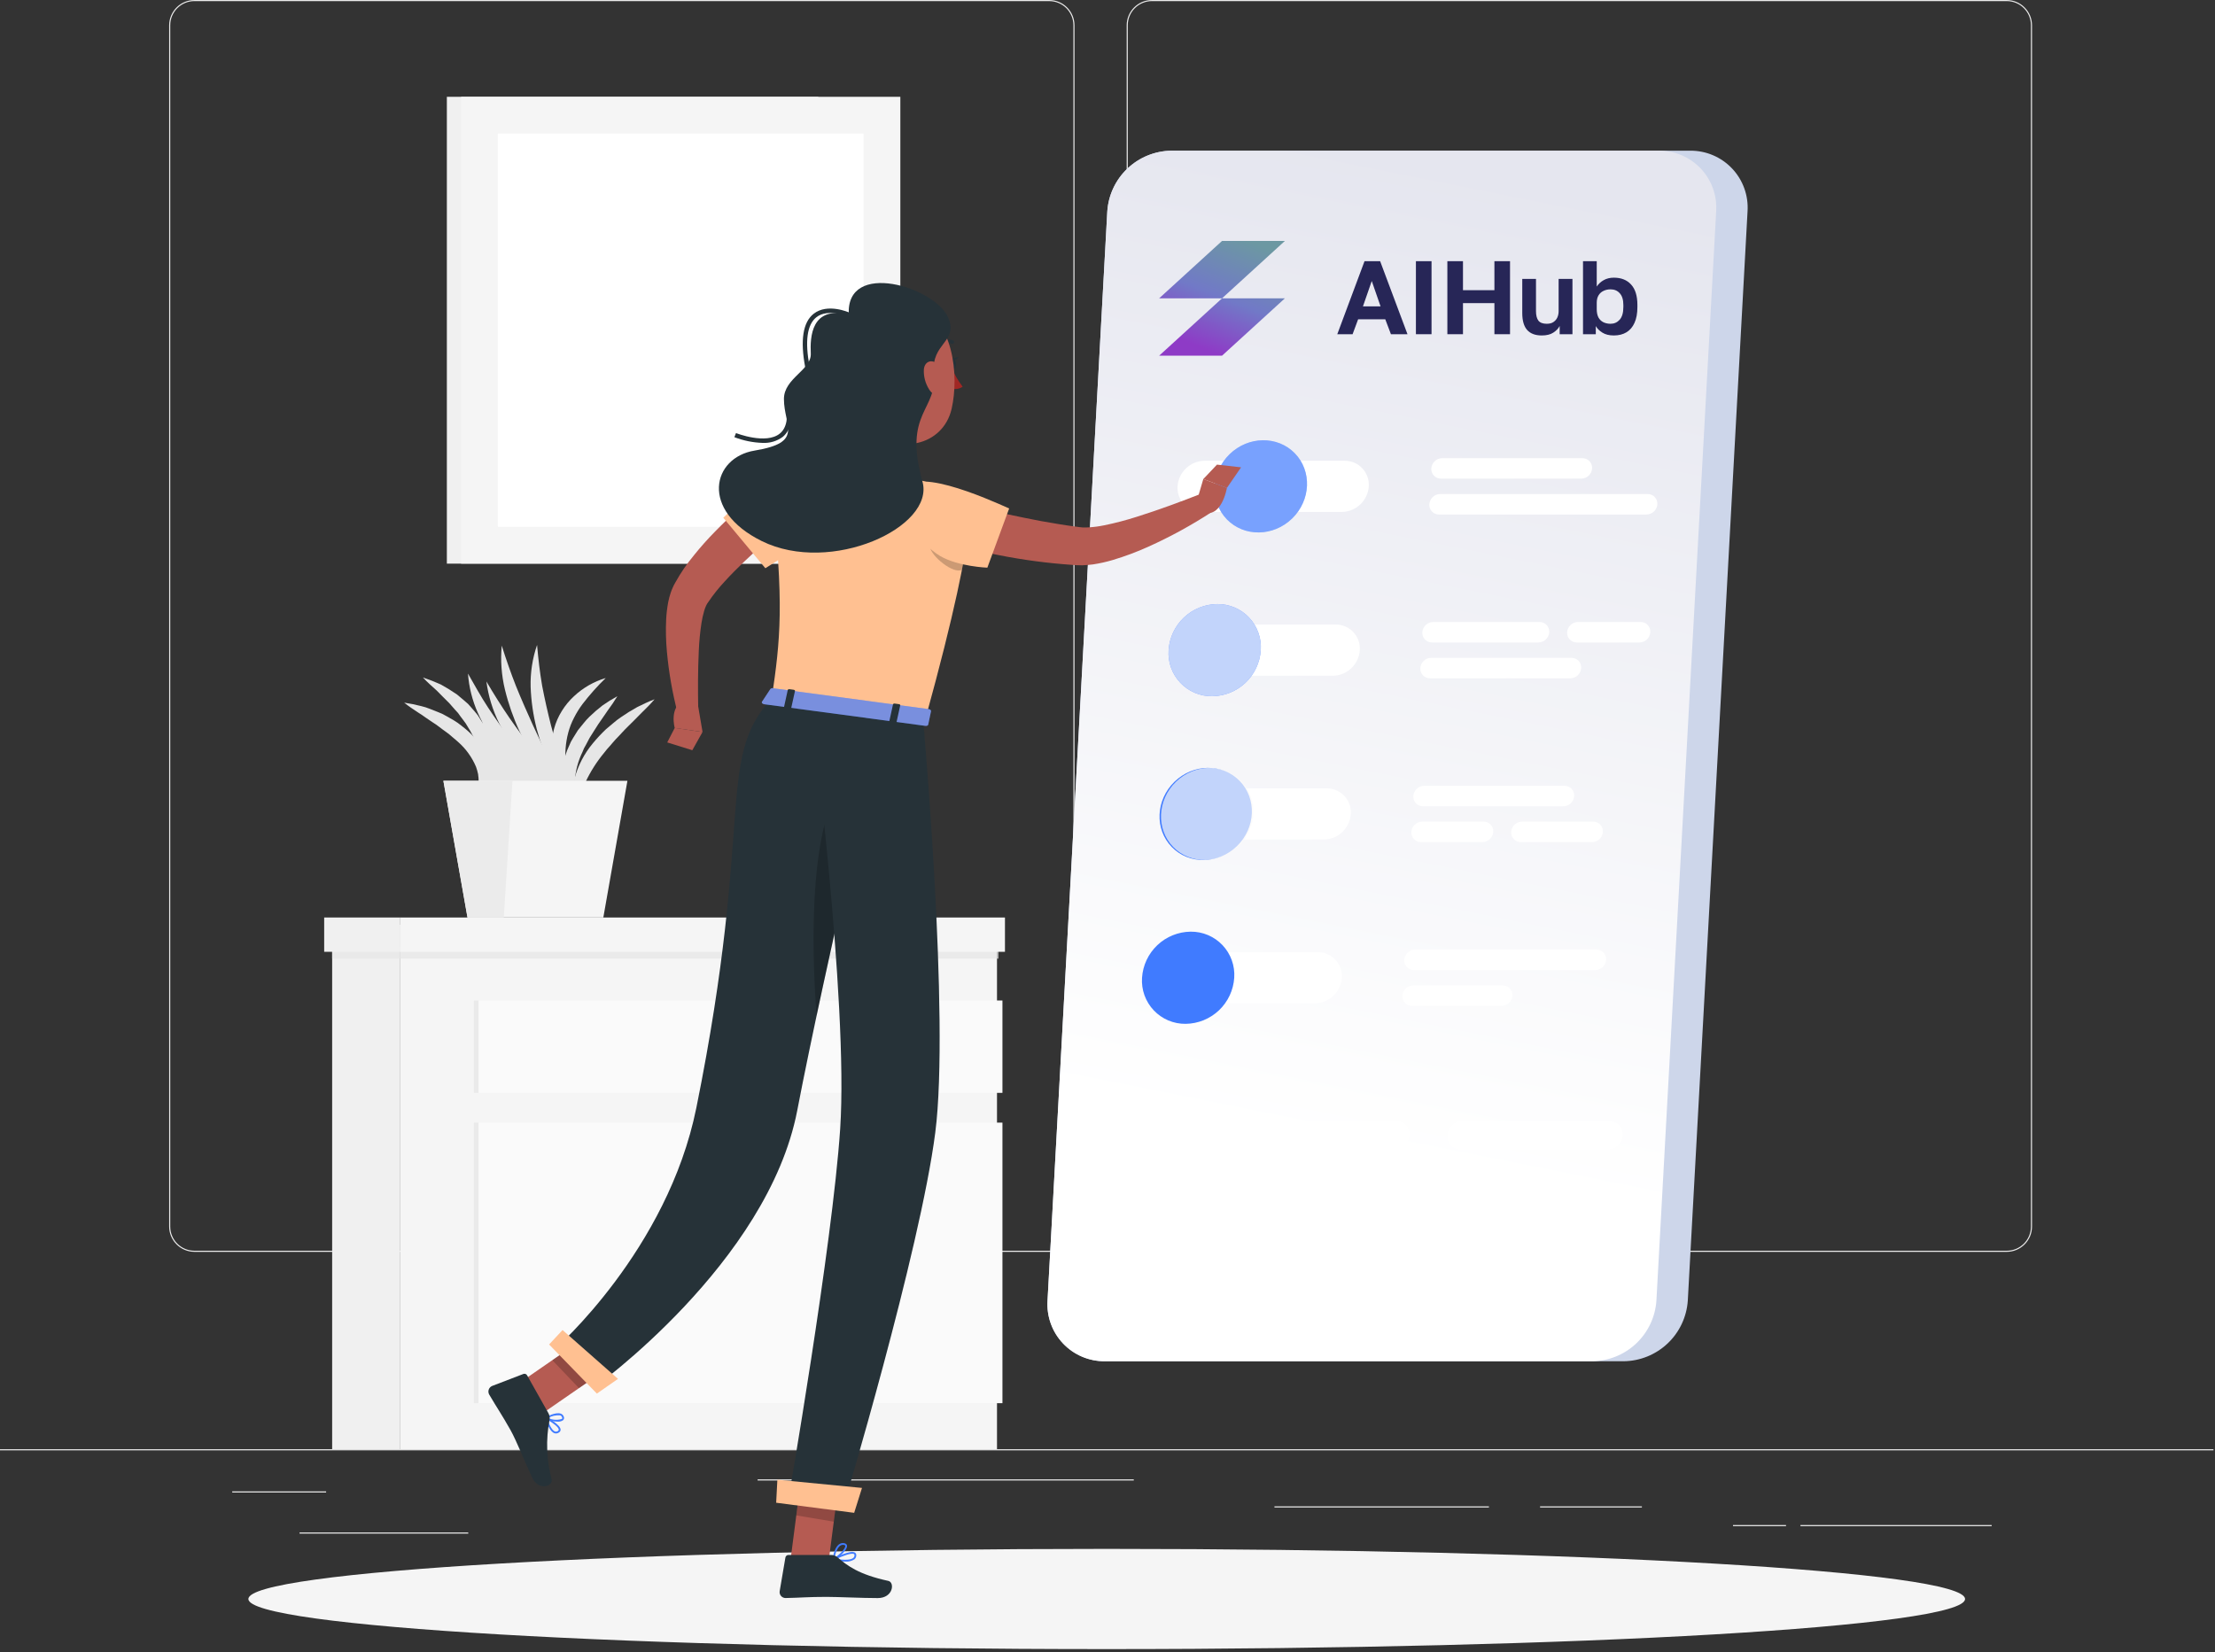<svg width="386" height="288" viewBox="0 0 386 288" fill="none" xmlns="http://www.w3.org/2000/svg">
<rect x="0" y="0" width="386" height="288" fill="#333333" stroke="none"/>
<g clip-path="url(#clip0_132_2)">
<path d="M385.731 252.611H0V252.804H385.731V252.611Z" fill="#EBEBEB"/>
<path d="M56.831 259.958H40.47V260.151H56.831V259.958Z" fill="#EBEBEB"/>
<path d="M197.58 257.865H132.028V258.058H197.58V257.865Z" fill="#EBEBEB"/>
<path d="M81.601 267.122H52.202V267.315H81.601V267.122Z" fill="#EBEBEB"/>
<path d="M347.081 265.826H313.759V266.019H347.081V265.826Z" fill="#EBEBEB"/>
<path d="M311.242 265.826H302.005V266.019H311.242V265.826Z" fill="#EBEBEB"/>
<path d="M286.127 262.569H268.383V262.762H286.127V262.569Z" fill="#EBEBEB"/>
<path d="M259.468 262.569H222.095V262.762H259.468V262.569Z" fill="#EBEBEB"/>
<path d="M182.847 218.205H33.879C32.713 218.203 31.595 217.738 30.77 216.914C29.946 216.089 29.481 214.971 29.479 213.805V4.403C29.481 3.237 29.945 2.119 30.77 1.294C31.595 0.469 32.713 0.005 33.879 0.003H182.848C184.014 0.005 185.132 0.469 185.957 1.294C186.782 2.119 187.246 3.237 187.248 4.403V213.803C187.246 214.97 186.782 216.088 185.957 216.913C185.132 217.738 184.014 218.203 182.847 218.205ZM33.879 0.191C32.763 0.192 31.692 0.636 30.903 1.425C30.113 2.214 29.669 3.285 29.668 4.401V213.801C29.669 214.918 30.113 215.988 30.902 216.778C31.692 217.567 32.763 218.011 33.879 218.012H182.848C183.964 218.011 185.035 217.567 185.824 216.777C186.613 215.988 187.057 214.917 187.058 213.801V4.403C187.057 3.287 186.613 2.217 185.824 1.427C185.034 0.638 183.964 0.194 182.848 0.193L33.879 0.191Z" fill="#EBEBEB"/>
<path d="M349.711 218.205H200.742C199.576 218.203 198.458 217.739 197.633 216.914C196.808 216.089 196.344 214.971 196.342 213.805V4.403C196.344 3.237 196.808 2.119 197.633 1.294C198.458 0.469 199.576 0.005 200.742 0.003H349.711C350.877 0.005 351.995 0.469 352.82 1.294C353.645 2.119 354.109 3.237 354.111 4.403V213.803C354.109 214.97 353.645 216.088 352.82 216.913C351.996 217.738 350.878 218.203 349.711 218.205ZM200.743 0.191C199.627 0.192 198.557 0.636 197.768 1.426C196.978 2.215 196.534 3.285 196.533 4.401V213.801C196.534 214.917 196.978 215.988 197.767 216.777C198.556 217.567 199.627 218.011 200.743 218.012H349.712C350.829 218.011 351.899 217.567 352.688 216.778C353.478 215.988 353.922 214.918 353.923 213.801V4.403C353.922 3.286 353.478 2.215 352.688 1.425C351.898 0.635 350.827 0.192 349.71 0.191H200.743Z" fill="#EBEBEB"/>
<path d="M57.882 252.611H69.761L69.761 161.178H57.882L57.882 252.611Z" fill="#F0F0F0"/>
<path d="M173.743 161.179H69.761V252.612H173.743V161.179Z" fill="#F5F5F5"/>
<path d="M174.692 195.683H83.397V244.585H174.692V195.683Z" fill="#FAFAFA"/>
<path d="M174.692 174.394H83.397V190.494H174.692V174.394Z" fill="#FAFAFA"/>
<g style="mix-blend-mode:multiply" opacity="0.7">
<path d="M82.581 244.584H83.396V195.682H82.581V244.584Z" fill="#E6E6E6"/>
</g>
<g style="mix-blend-mode:multiply" opacity="0.7">
<path d="M82.581 190.493H83.396V174.393H82.581V190.493Z" fill="#E6E6E6"/>
</g>
<g style="mix-blend-mode:multiply" opacity="0.7">
<path d="M57.882 167.104L174.006 167.104V165.036H57.882V167.104Z" fill="#E6E6E6"/>
</g>
<path d="M56.494 165.907H69.761V159.927H56.494V165.907Z" fill="#F0F0F0"/>
<path d="M175.131 159.928H69.761V165.908H175.131V159.928Z" fill="#F5F5F5"/>
<path d="M100.945 142.371C100.283 141.423 99.895 140.311 99.825 139.157C99.727 137.991 99.828 136.817 100.125 135.685C100.73 133.449 101.81 131.37 103.292 129.59C104.011 128.717 104.782 127.889 105.601 127.11C106.028 126.747 106.45 126.379 106.885 126.03C107.306 125.664 107.748 125.324 108.211 125.012C109.123 124.378 110.067 123.792 111.039 123.256C112.039 122.767 113.029 122.275 114.072 121.887C113.344 122.749 112.561 123.507 111.789 124.268C111.017 125.029 110.289 125.819 109.516 126.55C108.743 127.281 108.069 128.093 107.323 128.834C106.966 129.22 106.64 129.622 106.298 130.013C105.943 130.389 105.609 130.784 105.298 131.197C103.994 132.761 102.897 134.487 102.034 136.331C101.608 137.253 101.288 138.221 101.08 139.215C100.844 140.25 100.798 141.32 100.945 142.371Z" fill="#E6E6E6"/>
<path d="M82.914 139.14C83.244 138.222 83.413 137.253 83.414 136.277C83.416 135.825 83.382 135.374 83.314 134.927C83.222 134.498 83.103 134.075 82.955 133.661C82.262 132.019 81.211 130.552 79.878 129.368C79.553 129.045 79.167 128.768 78.817 128.461C78.471 128.14 78.103 127.843 77.717 127.572C76.927 127.032 76.21 126.392 75.37 125.89C74.963 125.623 74.557 125.348 74.154 125.065C73.754 124.776 73.348 124.488 72.92 124.233C72.087 123.682 71.244 123.133 70.43 122.476C71.446 122.625 72.453 122.83 73.446 123.089C73.946 123.208 74.436 123.365 74.912 123.558C75.393 123.739 75.871 123.929 76.348 124.126L77.063 124.426C77.294 124.538 77.52 124.674 77.749 124.796C78.206 125.045 78.655 125.313 79.108 125.575C79.562 125.845 79.995 126.149 80.402 126.486C80.813 126.825 81.246 127.129 81.636 127.502C83.306 128.996 84.452 130.987 84.905 133.181C84.964 133.46 84.99 133.745 84.982 134.03C84.982 134.315 85.009 134.595 84.982 134.874C84.931 135.429 84.816 135.976 84.639 136.505C84.314 137.526 83.714 138.438 82.906 139.142L82.914 139.14Z" fill="#E6E6E6"/>
<path d="M83.74 139.141C84.155 137.094 84.205 134.989 83.886 132.925C83.572 130.976 82.911 129.099 81.935 127.383L81.167 126.109C80.882 125.699 80.561 125.309 80.267 124.903L79.823 124.286L79.308 123.721C78.965 123.344 78.628 122.955 78.293 122.564C77.568 121.829 76.808 121.107 76.069 120.334C75.276 119.627 74.469 118.918 73.703 118.097C74.752 118.443 75.782 118.844 76.789 119.297C77.767 119.83 78.715 120.415 79.631 121.049C80.065 121.404 80.499 121.766 80.926 122.138L81.566 122.697L82.135 123.337C82.51 123.769 82.888 124.199 83.244 124.648L84.17 126.114C85.33 128.149 85.925 130.458 85.894 132.8C85.89 135.09 85.135 137.316 83.745 139.136L83.74 139.141Z" fill="#E6E6E6"/>
<path d="M99.96 140.28C98.415 138.36 97.111 136.258 96.077 134.02C95.023 131.792 94.174 129.472 93.54 127.09C92.921 124.687 92.562 122.225 92.472 119.745C92.405 117.255 92.785 114.773 93.593 112.416C93.806 114.885 94.077 117.221 94.481 119.549C94.925 121.87 95.446 124.158 96.024 126.449C96.63 128.732 97.28 131.011 97.953 133.303C98.626 135.595 99.324 137.896 99.96 140.28Z" fill="#E6E6E6"/>
<path d="M99.159 139.898C97.321 138.134 95.682 136.174 94.271 134.052C92.842 131.945 91.585 129.726 90.513 127.417C89.441 125.093 88.596 122.67 87.99 120.183C87.386 117.682 87.199 115.099 87.438 112.537C88.209 114.983 89.016 117.294 89.917 119.584C90.837 121.864 91.831 124.103 92.844 126.345C93.875 128.582 94.944 130.803 96.013 133.045C97.082 135.287 98.158 137.545 99.159 139.898Z" fill="#E6E6E6"/>
<path d="M102.296 142.834C100.11 141.525 98.074 139.98 96.225 138.227C94.362 136.493 92.642 134.612 91.082 132.602C89.518 130.575 88.154 128.402 87.008 126.113C85.86 123.811 85.101 121.334 84.762 118.784C86.062 120.994 87.362 123.068 88.752 125.098C90.152 127.116 91.627 129.076 93.115 131.038C94.615 132.986 96.158 134.914 97.701 136.862C99.244 138.81 100.795 140.764 102.296 142.834Z" fill="#E6E6E6"/>
<path d="M97.577 139.473C95.466 138.42 93.505 137.091 91.744 135.522C89.969 133.969 88.35 132.245 86.913 130.374C85.469 128.49 84.25 126.445 83.279 124.279C82.309 122.108 81.724 119.785 81.552 117.413C82.733 119.474 83.809 121.442 85.052 123.326C86.295 125.21 87.575 127.038 88.952 128.82C90.329 130.602 91.729 132.363 93.181 134.12C94.633 135.877 96.107 137.625 97.577 139.473Z" fill="#E6E6E6"/>
<path d="M101.347 141.622C100.481 141.005 99.752 140.215 99.205 139.304C98.658 138.392 98.306 137.377 98.169 136.322C97.879 134.169 98.227 131.979 99.169 130.022L99.491 129.295L99.885 128.616L100.711 127.287C101.026 126.876 101.35 126.476 101.683 126.087C101.999 125.684 102.341 125.302 102.708 124.944C103.436 124.238 104.204 123.574 105.008 122.956C105.837 122.375 106.697 121.841 107.585 121.356C107.068 122.211 106.509 123.039 105.909 123.837C105.34 124.637 104.829 125.457 104.265 126.224C103.735 127.016 103.265 127.833 102.752 128.61L102.106 129.834L101.771 130.434L101.512 131.061C100.728 132.665 100.271 134.41 100.167 136.192C100.097 138.073 100.503 139.94 101.347 141.622Z" fill="#E6E6E6"/>
<path d="M99.92 139.158C98.368 137.646 97.24 135.752 96.652 133.666C96.007 131.504 95.974 129.206 96.557 127.026C96.851 125.931 97.308 124.886 97.912 123.926C98.495 122.978 99.205 122.116 100.023 121.362C101.596 119.888 103.491 118.799 105.557 118.183C104.106 119.592 102.759 121.104 101.527 122.708C100.956 123.467 100.454 124.276 100.027 125.124C99.6 125.944 99.264 126.808 99.027 127.701C98.547 129.516 98.408 131.405 98.619 133.271C98.844 135.273 99.28 137.246 99.919 139.157L99.92 139.158Z" fill="#E6E6E6"/>
<path d="M96.145 137.332L84.076 125.745L84.56 137.108L96.145 137.332Z" fill="#E6E6E6"/>
<path d="M109.339 136.102H77.268L81.468 159.928H105.14L109.339 136.102Z" fill="#F5F5F5"/>
<path d="M89.304 136.102H77.269L81.469 159.928H87.793L89.304 136.102Z" fill="#EBEBEB"/>
<path d="M142.608 16.874H77.872V98.248H142.608V16.874Z" fill="#F0F0F0"/>
<path d="M156.899 16.874H80.352V98.248H156.899V16.874Z" fill="#F5F5F5"/>
<path d="M86.765 23.287V91.836H150.486V23.287H86.765Z" fill="white"/>
<path d="M266.279 235.815H257.484L257.843 106.588H266.638L266.279 235.815Z" fill="white"/>
<path d="M192.865 287.452C275.475 287.452 342.443 283.541 342.443 278.717C342.443 273.893 275.475 269.982 192.865 269.982C110.255 269.982 43.287 273.893 43.287 278.717C43.287 283.541 110.255 287.452 192.865 287.452Z" fill="#F5F5F5"/>
<path d="M282.972 237.275H192.54C191.175 237.286 189.823 237.016 188.567 236.481C187.312 235.947 186.18 235.159 185.243 234.167C184.305 233.175 183.582 232.001 183.119 230.717C182.656 229.433 182.462 228.068 182.55 226.706L192.965 36.836C193.158 33.996 194.412 31.333 196.478 29.375C198.543 27.417 201.27 26.307 204.116 26.266H294.549C295.914 26.255 297.266 26.525 298.522 27.06C299.777 27.594 300.909 28.382 301.847 29.374C302.784 30.366 303.507 31.54 303.97 32.824C304.434 34.108 304.627 35.473 304.539 36.835L294.127 226.705C293.935 229.546 292.681 232.21 290.614 234.169C288.547 236.127 285.819 237.236 282.972 237.275Z" fill="#CDD6EA"/>
<path d="M277.506 237.275H192.54C191.175 237.286 189.823 237.016 188.567 236.481C187.312 235.947 186.18 235.159 185.243 234.167C184.305 233.175 183.582 232.001 183.119 230.717C182.656 229.433 182.462 228.068 182.55 226.706L192.965 36.836C193.158 33.996 194.412 31.333 196.478 29.375C198.543 27.417 201.27 26.307 204.116 26.266H289.082C290.447 26.255 291.799 26.525 293.055 27.06C294.31 27.595 295.442 28.383 296.379 29.374C297.317 30.366 298.04 31.541 298.503 32.824C298.966 34.108 299.16 35.473 299.072 36.835L288.657 226.705C288.464 229.545 287.21 232.209 285.145 234.167C283.079 236.125 280.352 237.235 277.506 237.276V237.275Z" fill="url(#paint0_linear_132_2)"/>
<path d="M233.83 89.237H209.43C208.854 89.242 208.282 89.128 207.752 88.903C207.221 88.677 206.743 88.344 206.347 87.925C205.951 87.507 205.646 87.01 205.45 86.468C205.254 85.926 205.173 85.349 205.21 84.774C205.29 83.575 205.819 82.45 206.691 81.623C207.563 80.796 208.714 80.328 209.916 80.311H234.316C234.892 80.306 235.463 80.42 235.993 80.646C236.524 80.872 237.002 81.205 237.397 81.624C237.793 82.042 238.098 82.538 238.294 83.08C238.49 83.622 238.571 84.199 238.534 84.774C238.454 85.973 237.925 87.097 237.054 87.924C236.182 88.751 235.031 89.22 233.83 89.237Z" fill="white"/>
<path d="M225.177 90.376C228.445 87.196 228.655 82.11 225.645 79.016C222.634 75.922 217.545 75.992 214.276 79.172C211.008 82.352 210.798 87.438 213.808 90.532C216.819 93.626 221.908 93.556 225.177 90.376Z" fill="#407BFF"/>
<path opacity="0.3" d="M225.177 90.376C228.445 87.196 228.655 82.11 225.645 79.016C222.634 75.922 217.545 75.992 214.276 79.172C211.008 82.352 210.798 87.438 213.808 90.532C216.819 93.626 221.908 93.556 225.177 90.376Z" fill="#FAFAFA"/>
<path d="M206.298 146.339H230.698C231.9 146.322 233.051 145.854 233.923 145.027C234.795 144.2 235.324 143.075 235.404 141.876C235.441 141.301 235.36 140.724 235.164 140.182C234.969 139.64 234.663 139.144 234.267 138.726C233.872 138.307 233.394 137.974 232.864 137.748C232.333 137.522 231.762 137.408 231.186 137.413H206.786C205.584 137.43 204.433 137.898 203.561 138.725C202.689 139.552 202.16 140.677 202.08 141.876C202.043 142.451 202.124 143.028 202.32 143.57C202.516 144.112 202.821 144.608 203.217 145.027C203.612 145.445 204.09 145.778 204.621 146.004C205.151 146.23 205.722 146.344 206.298 146.339Z" fill="white"/>
<path d="M215.564 147.48C218.832 144.3 219.042 139.214 216.032 136.12C213.022 133.026 207.932 133.095 204.663 136.275C201.395 139.455 201.185 144.541 204.195 147.635C207.205 150.729 212.295 150.66 215.564 147.48Z" fill="#407BFF"/>
<path opacity="0.7" d="M215.819 147.48C219.087 144.3 219.297 139.214 216.287 136.12C213.277 133.026 208.187 133.095 204.918 136.275C201.65 139.455 201.44 144.541 204.45 147.635C207.46 150.729 212.55 150.66 215.819 147.48Z" fill="#FAFAFA"/>
<path d="M229.131 174.893H204.731C204.155 174.898 203.584 174.784 203.054 174.558C202.524 174.332 202.046 173.999 201.65 173.58C201.254 173.162 200.949 172.666 200.753 172.124C200.558 171.582 200.476 171.005 200.513 170.43C200.594 169.231 201.123 168.107 201.995 167.28C202.867 166.453 204.018 165.984 205.219 165.966H229.619C230.195 165.961 230.766 166.076 231.297 166.302C231.827 166.528 232.305 166.86 232.701 167.279C233.096 167.698 233.402 168.194 233.597 168.736C233.793 169.278 233.874 169.855 233.837 170.43C233.757 171.629 233.228 172.754 232.356 173.581C231.484 174.408 230.333 174.876 229.131 174.893Z" fill="white"/>
<path d="M215.085 170.43C214.945 172.591 213.994 174.618 212.423 176.108C210.852 177.597 208.776 178.438 206.611 178.463C205.573 178.475 204.544 178.271 203.588 177.866C202.632 177.461 201.771 176.862 201.058 176.107C200.344 175.353 199.795 174.459 199.444 173.482C199.093 172.505 198.948 171.466 199.018 170.43C199.158 168.269 200.109 166.241 201.681 164.752C203.252 163.262 205.328 162.421 207.493 162.396C208.531 162.384 209.561 162.588 210.516 162.993C211.472 163.399 212.334 163.998 213.047 164.752C213.76 165.507 214.309 166.401 214.66 167.378C215.011 168.355 215.156 169.394 215.086 170.43H215.085Z" fill="#407BFF"/>
<path d="M207.864 117.789H232.264C233.466 117.772 234.617 117.304 235.489 116.477C236.361 115.65 236.89 114.525 236.97 113.326C237.007 112.751 236.926 112.174 236.73 111.632C236.534 111.09 236.229 110.594 235.833 110.176C235.438 109.757 234.96 109.424 234.429 109.198C233.899 108.972 233.328 108.858 232.752 108.863H208.352C207.15 108.88 205.999 109.348 205.127 110.175C204.255 111.002 203.726 112.127 203.646 113.326C203.609 113.901 203.69 114.477 203.886 115.019C204.081 115.561 204.386 116.057 204.782 116.476C205.178 116.895 205.655 117.227 206.185 117.453C206.715 117.679 207.286 117.794 207.862 117.789H207.864Z" fill="white"/>
<path d="M203.647 113.326C203.577 114.362 203.722 115.401 204.073 116.378C204.424 117.356 204.973 118.25 205.687 119.004C206.4 119.759 207.261 120.358 208.217 120.763C209.173 121.169 210.203 121.372 211.241 121.36C213.406 121.335 215.481 120.493 217.052 119.003C218.622 117.514 219.573 115.486 219.713 113.326C219.783 112.29 219.638 111.251 219.287 110.274C218.936 109.296 218.387 108.402 217.674 107.648C216.96 106.893 216.099 106.294 215.143 105.889C214.187 105.483 213.157 105.28 212.119 105.292C209.954 105.317 207.879 106.159 206.309 107.649C204.738 109.138 203.787 111.166 203.647 113.326Z" fill="#407BFF"/>
<path opacity="0.7" d="M203.647 113.326C203.577 114.362 203.722 115.401 204.073 116.378C204.424 117.356 204.973 118.25 205.687 119.004C206.4 119.759 207.261 120.358 208.217 120.763C209.173 121.169 210.203 121.372 211.241 121.36C213.406 121.335 215.481 120.493 217.052 119.003C218.622 117.514 219.573 115.486 219.713 113.326C219.783 112.29 219.638 111.251 219.287 110.274C218.936 109.296 218.387 108.402 217.674 107.648C216.96 106.893 216.099 106.294 215.143 105.889C214.187 105.483 213.157 105.28 212.119 105.292C209.954 105.317 207.879 106.159 206.309 107.649C204.738 109.138 203.787 111.166 203.647 113.326Z" fill="#FAFAFA"/>
<path d="M278.01 169.09H246.41C246.18 169.092 245.951 169.047 245.739 168.956C245.527 168.866 245.336 168.733 245.177 168.565C245.019 168.398 244.897 168.199 244.819 167.983C244.741 167.766 244.708 167.535 244.723 167.305C244.755 166.825 244.967 166.376 245.316 166.045C245.665 165.714 246.125 165.527 246.606 165.52H278.206C278.436 165.518 278.665 165.564 278.877 165.654C279.089 165.745 279.28 165.878 279.438 166.045C279.597 166.213 279.719 166.411 279.797 166.628C279.875 166.845 279.908 167.075 279.893 167.305C279.86 167.785 279.649 168.234 279.3 168.565C278.951 168.896 278.491 169.083 278.01 169.09Z" fill="white"/>
<path d="M261.684 175.339H246.071C245.841 175.341 245.612 175.295 245.4 175.205C245.188 175.115 244.997 174.981 244.839 174.814C244.681 174.646 244.558 174.448 244.48 174.231C244.402 174.015 244.369 173.784 244.384 173.554C244.417 173.074 244.628 172.624 244.977 172.294C245.326 171.963 245.786 171.775 246.267 171.768H261.879C262.11 171.766 262.338 171.812 262.55 171.902C262.762 171.993 262.954 172.126 263.112 172.293C263.27 172.461 263.393 172.659 263.471 172.876C263.549 173.093 263.582 173.324 263.567 173.554C263.535 174.034 263.323 174.483 262.974 174.814C262.625 175.145 262.165 175.332 261.684 175.339Z" fill="white"/>
<path d="M287.131 86.114H250.967C250.486 86.121 250.026 86.308 249.677 86.639C249.328 86.969 249.116 87.419 249.083 87.899C249.068 88.129 249.101 88.36 249.179 88.577C249.258 88.793 249.38 88.992 249.538 89.159C249.697 89.327 249.888 89.46 250.1 89.55C250.312 89.641 250.541 89.686 250.771 89.684H286.935C287.416 89.677 287.876 89.49 288.225 89.159C288.574 88.829 288.786 88.379 288.818 87.899C288.833 87.669 288.8 87.438 288.722 87.222C288.644 87.005 288.522 86.806 288.364 86.639C288.205 86.471 288.014 86.338 287.802 86.248C287.59 86.158 287.362 86.112 287.131 86.114Z" fill="white"/>
<path d="M275.769 79.865H251.311C250.831 79.872 250.37 80.059 250.021 80.39C249.672 80.721 249.461 81.171 249.428 81.65C249.414 81.879 249.447 82.109 249.525 82.325C249.603 82.541 249.725 82.739 249.883 82.906C250.04 83.073 250.231 83.206 250.442 83.296C250.654 83.387 250.881 83.432 251.111 83.431H275.57C276.051 83.424 276.511 83.237 276.86 82.906C277.209 82.576 277.421 82.126 277.453 81.646C277.467 81.417 277.434 81.187 277.356 80.971C277.278 80.754 277.156 80.557 276.998 80.39C276.84 80.223 276.649 80.09 276.438 80C276.227 79.909 275.999 79.864 275.769 79.865Z" fill="white"/>
<path d="M268.096 111.987H249.548C249.317 111.989 249.089 111.943 248.877 111.853C248.665 111.763 248.473 111.63 248.315 111.462C248.157 111.295 248.034 111.096 247.956 110.88C247.878 110.663 247.845 110.432 247.86 110.202C247.893 109.723 248.105 109.273 248.453 108.942C248.802 108.612 249.262 108.424 249.743 108.417H268.292C268.522 108.415 268.751 108.461 268.963 108.551C269.175 108.642 269.366 108.775 269.524 108.942C269.683 109.11 269.805 109.308 269.883 109.525C269.961 109.741 269.994 109.972 269.979 110.202C269.946 110.682 269.735 111.131 269.386 111.462C269.037 111.793 268.577 111.98 268.096 111.987Z" fill="white"/>
<path d="M285.712 111.987H274.787C274.556 111.989 274.327 111.944 274.115 111.854C273.903 111.764 273.711 111.63 273.552 111.463C273.394 111.295 273.271 111.097 273.193 110.879C273.115 110.662 273.082 110.431 273.097 110.201C273.13 109.722 273.342 109.272 273.69 108.941C274.039 108.611 274.5 108.423 274.98 108.416H285.905C286.136 108.414 286.364 108.46 286.576 108.55C286.788 108.641 286.979 108.774 287.137 108.941C287.296 109.109 287.418 109.307 287.496 109.524C287.574 109.741 287.607 109.971 287.592 110.201C287.56 110.681 287.349 111.13 287 111.461C286.652 111.792 286.192 111.98 285.711 111.987H285.712Z" fill="white"/>
<path d="M273.663 118.235H249.204C248.973 118.237 248.745 118.192 248.533 118.101C248.321 118.011 248.13 117.878 247.971 117.71C247.813 117.543 247.691 117.344 247.613 117.128C247.535 116.911 247.502 116.68 247.517 116.45C247.549 115.97 247.761 115.521 248.11 115.19C248.459 114.859 248.919 114.672 249.4 114.665H273.859C274.089 114.663 274.318 114.709 274.53 114.799C274.742 114.889 274.933 115.022 275.092 115.19C275.25 115.357 275.372 115.556 275.45 115.773C275.528 115.989 275.561 116.22 275.546 116.45C275.514 116.93 275.302 117.38 274.953 117.71C274.604 118.041 274.144 118.228 273.663 118.235Z" fill="white"/>
<path d="M243.01 200.384H201.368C201.045 200.387 200.725 200.323 200.428 200.197C200.131 200.07 199.864 199.884 199.642 199.649C199.42 199.415 199.25 199.137 199.14 198.833C199.031 198.529 198.986 198.206 199.007 197.884C199.052 197.213 199.348 196.582 199.836 196.119C200.324 195.656 200.969 195.393 201.642 195.384H243.282C243.605 195.381 243.925 195.445 244.222 195.572C244.519 195.698 244.786 195.885 245.008 196.119C245.229 196.354 245.4 196.632 245.509 196.935C245.619 197.239 245.664 197.562 245.643 197.884C245.598 198.555 245.303 199.185 244.815 199.648C244.327 200.112 243.683 200.374 243.01 200.384Z" fill="white"/>
<path d="M280.151 200.384H254.583C254.26 200.387 253.94 200.323 253.644 200.197C253.347 200.07 253.079 199.884 252.858 199.649C252.636 199.414 252.465 199.136 252.356 198.833C252.247 198.529 252.202 198.206 252.223 197.884C252.268 197.213 252.563 196.583 253.051 196.119C253.539 195.656 254.184 195.394 254.857 195.384H280.427C280.75 195.381 281.069 195.445 281.366 195.572C281.663 195.698 281.931 195.885 282.153 196.119C282.374 196.354 282.545 196.632 282.654 196.935C282.764 197.239 282.809 197.562 282.788 197.884C282.743 198.556 282.447 199.186 281.958 199.65C281.47 200.113 280.824 200.375 280.151 200.384Z" fill="white"/>
<path d="M232.589 209.121H200.889C200.566 209.124 200.247 209.06 199.95 208.933C199.653 208.807 199.385 208.621 199.164 208.386C198.942 208.151 198.771 207.873 198.662 207.57C198.553 207.266 198.508 206.943 198.529 206.621C198.574 205.95 198.87 205.32 199.358 204.856C199.846 204.393 200.49 204.131 201.163 204.121H232.869C233.192 204.118 233.512 204.182 233.809 204.309C234.106 204.435 234.373 204.622 234.595 204.856C234.816 205.091 234.987 205.369 235.096 205.672C235.206 205.976 235.251 206.299 235.23 206.621C235.185 207.294 234.889 207.925 234.399 208.388C233.909 208.851 233.263 209.113 232.589 209.121Z" fill="white"/>
<path d="M267.023 217.862H200.409C200.086 217.865 199.766 217.801 199.469 217.675C199.172 217.548 198.905 217.362 198.683 217.127C198.461 216.893 198.291 216.615 198.181 216.311C198.072 216.007 198.027 215.684 198.048 215.362C198.093 214.691 198.389 214.061 198.877 213.597C199.365 213.134 200.01 212.872 200.683 212.862H267.297C267.62 212.859 267.94 212.923 268.236 213.05C268.533 213.176 268.801 213.363 269.022 213.597C269.244 213.832 269.415 214.11 269.524 214.413C269.633 214.717 269.678 215.04 269.657 215.362C269.613 216.034 269.317 216.664 268.829 217.127C268.341 217.59 267.696 217.853 267.023 217.862Z" fill="white"/>
<path d="M258.54 143.219H247.834C247.353 143.226 246.893 143.414 246.544 143.744C246.195 144.075 245.983 144.525 245.951 145.005C245.937 145.235 245.97 145.465 246.048 145.682C246.127 145.898 246.249 146.096 246.407 146.263C246.566 146.431 246.757 146.563 246.969 146.653C247.181 146.743 247.409 146.789 247.639 146.787H258.34C258.821 146.78 259.281 146.593 259.63 146.262C259.979 145.931 260.19 145.482 260.223 145.002C260.238 144.773 260.205 144.543 260.127 144.326C260.049 144.11 259.927 143.912 259.769 143.745C259.611 143.578 259.421 143.445 259.209 143.354C258.998 143.264 258.77 143.218 258.54 143.219Z" fill="white"/>
<path d="M277.643 143.219H265.228C264.747 143.226 264.287 143.414 263.938 143.744C263.589 144.075 263.377 144.525 263.345 145.005C263.33 145.235 263.363 145.466 263.441 145.682C263.519 145.899 263.641 146.097 263.8 146.265C263.958 146.432 264.149 146.566 264.361 146.656C264.573 146.746 264.802 146.792 265.032 146.79H277.445C277.926 146.783 278.386 146.595 278.735 146.265C279.083 145.934 279.295 145.484 279.328 145.005C279.343 144.775 279.31 144.545 279.232 144.328C279.154 144.111 279.032 143.913 278.874 143.745C278.716 143.578 278.525 143.445 278.313 143.354C278.102 143.264 277.873 143.218 277.643 143.219Z" fill="white"/>
<path d="M272.638 136.971H248.179C247.698 136.978 247.238 137.165 246.889 137.496C246.54 137.826 246.328 138.276 246.296 138.756C246.281 138.986 246.314 139.217 246.392 139.433C246.47 139.65 246.592 139.849 246.75 140.016C246.909 140.184 247.1 140.317 247.312 140.407C247.524 140.497 247.753 140.543 247.983 140.541H272.438C272.919 140.534 273.379 140.347 273.728 140.016C274.077 139.686 274.289 139.236 274.321 138.756C274.336 138.526 274.304 138.296 274.226 138.079C274.148 137.863 274.026 137.665 273.868 137.497C273.71 137.33 273.519 137.197 273.308 137.106C273.096 137.016 272.868 136.97 272.638 136.971Z" fill="white"/>
<path d="M137.294 91.166C134.773 93.266 132.168 95.533 129.768 97.82C128.568 98.971 127.388 100.141 126.306 101.335C125.251 102.465 124.286 103.676 123.419 104.955L123.273 105.168L123.196 105.291C123.135 105.39 123.081 105.493 123.035 105.6C122.915 105.878 122.81 106.163 122.722 106.453C122.514 107.156 122.354 107.872 122.243 108.596C121.999 110.205 121.843 111.826 121.776 113.452C121.614 116.789 121.616 120.263 121.676 123.668L118.069 124.208C117.161 120.717 116.542 117.158 116.217 113.566C116.044 111.705 116.001 109.833 116.089 107.966C116.141 106.952 116.261 105.942 116.449 104.944C116.559 104.385 116.706 103.833 116.89 103.293C116.992 102.99 117.11 102.693 117.243 102.403L117.463 101.94C117.535 101.797 117.59 101.709 117.655 101.592C118.598 99.886 119.699 98.272 120.943 96.772C122.1 95.332 123.329 93.952 124.626 92.636C127.162 90.033 129.874 87.608 132.742 85.376L137.294 91.166Z" fill="#B55B52"/>
<path d="M135.974 81.917C132.022 84.26 126.045 90.249 126.045 90.249L133.374 99.044C133.374 99.044 143.765 92.814 145.023 89.375C147.144 83.593 139.706 79.704 135.974 81.917Z" fill="#FFC091"/>
<path d="M121.539 122.364L122.43 127.591L117.58 126.891C117.58 126.891 116.586 123.342 119.095 122.118L121.539 122.364Z" fill="#B55B52"/>
<path d="M120.645 130.769L116.275 129.411L117.58 126.888L122.43 127.588L120.645 130.769Z" fill="#B55B52"/>
<path d="M165.338 63.469C165.346 64 165.638 64.434 165.987 64.439C166.336 64.444 166.616 64.018 166.609 63.487C166.602 62.956 166.309 62.522 165.96 62.517C165.611 62.512 165.331 62.938 165.338 63.469Z" fill="#263238"/>
<path d="M165.806 62.544L167.09 62.194C167.09 62.194 166.442 63.181 165.806 62.544Z" fill="#263238"/>
<path d="M165.797 63.99C166.293 65.211 166.953 66.359 167.757 67.404C167.482 67.594 167.169 67.722 166.839 67.778C166.51 67.835 166.172 67.82 165.849 67.733L165.797 63.99Z" fill="#A02724"/>
<path d="M166.012 59.938C165.961 59.948 165.908 59.944 165.858 59.928C165.481 59.793 165.078 59.746 164.68 59.793C164.282 59.839 163.9 59.977 163.564 60.195C163.531 60.22 163.494 60.238 163.454 60.249C163.414 60.259 163.372 60.262 163.332 60.256C163.291 60.251 163.251 60.237 163.216 60.216C163.18 60.196 163.149 60.168 163.124 60.135C163.099 60.102 163.081 60.065 163.07 60.025C163.06 59.985 163.057 59.944 163.063 59.903C163.069 59.862 163.082 59.822 163.103 59.787C163.124 59.751 163.151 59.72 163.184 59.695C163.601 59.415 164.077 59.237 164.575 59.173C165.073 59.11 165.579 59.164 166.052 59.33C166.119 59.352 166.176 59.395 166.215 59.453C166.254 59.511 166.273 59.58 166.268 59.65C166.263 59.719 166.235 59.785 166.188 59.837C166.142 59.889 166.079 59.924 166.01 59.936L166.012 59.938Z" fill="#263238"/>
<path d="M149.621 69.129C149.975 73.115 148.64 79.652 145.628 81.876C145.628 81.876 147.898 86.076 155.168 87.045C163.162 88.118 159.406 83.618 159.406 83.618C155.153 81.998 155.606 78.8 156.687 75.885L149.621 69.129Z" fill="#B55B52"/>
<path d="M163.819 86.722C167.625 87.763 171.619 88.756 175.545 89.637C177.518 90.068 179.496 90.455 181.47 90.837C183.446 91.182 185.424 91.531 187.395 91.784L188.135 91.884L188.635 91.935C189.023 91.951 189.411 91.945 189.799 91.92C190.694 91.861 191.583 91.74 192.461 91.558C194.371 91.165 196.26 90.67 198.117 90.075C201.917 88.882 205.782 87.452 209.549 85.968L211.262 89.188C207.705 91.514 203.973 93.559 200.098 95.304C198.1 96.207 196.045 96.975 193.945 97.604C192.82 97.939 191.673 98.197 190.513 98.375C189.873 98.463 189.229 98.517 188.584 98.536C188.244 98.536 187.859 98.526 187.539 98.512L186.739 98.455C182.493 98.158 178.269 97.596 174.093 96.771C169.918 95.993 165.789 94.992 161.722 93.771L163.819 86.722Z" fill="#B55B52"/>
<path d="M208.58 87.289L209.697 83.497L213.807 85.044C213.807 85.044 212.865 90.737 209.342 89.164L208.58 87.289Z" fill="#B55B52"/>
<path d="M212.078 80.986L216.278 81.459L213.809 85.045L209.699 83.502L212.078 80.986Z" fill="#B55B52"/>
<path d="M137.815 271.494L144.428 271.982L146.392 256.797L139.78 256.309L137.815 271.494Z" fill="#B55B52"/>
<path d="M89.061 242.06L93.549 247.041L106.09 238.373L101.602 233.392L89.061 242.06Z" fill="#B55B52"/>
<path d="M96.873 249.865C96.792 249.863 96.712 249.849 96.635 249.824C95.835 249.565 95.284 248.078 95.029 247.216C95.019 247.186 95.018 247.154 95.026 247.124C95.035 247.093 95.053 247.066 95.077 247.046C95.102 247.026 95.132 247.014 95.163 247.012C95.194 247.01 95.226 247.017 95.253 247.033C95.495 247.162 97.62 248.316 97.691 249.163C97.699 249.256 97.682 249.349 97.643 249.434C97.603 249.518 97.542 249.591 97.466 249.644C97.3 249.784 97.09 249.862 96.873 249.865ZM95.447 247.5C95.828 248.639 96.296 249.386 96.731 249.527C96.825 249.553 96.924 249.555 97.018 249.533C97.113 249.51 97.2 249.463 97.271 249.397C97.305 249.375 97.332 249.344 97.35 249.308C97.368 249.271 97.375 249.23 97.371 249.19C97.342 248.742 96.285 247.984 95.451 247.5H95.447Z" fill="#407BFF"/>
<path d="M97.127 247.803C96.422 247.789 95.729 247.619 95.099 247.303C95.075 247.289 95.055 247.269 95.041 247.245C95.028 247.221 95.021 247.194 95.022 247.167C95.022 247.139 95.03 247.112 95.044 247.088C95.059 247.065 95.079 247.046 95.104 247.033C95.172 246.994 96.804 246.089 97.704 246.401C97.822 246.439 97.93 246.502 98.021 246.586C98.111 246.671 98.182 246.774 98.228 246.889C98.29 246.999 98.311 247.126 98.29 247.25C98.268 247.374 98.204 247.487 98.109 247.569C97.817 247.755 97.47 247.837 97.126 247.801L97.127 247.803ZM95.527 247.17C96.274 247.517 97.123 247.575 97.91 247.333C97.968 247.284 98.023 247.203 97.943 247.011C97.913 246.938 97.868 246.872 97.81 246.819C97.752 246.765 97.682 246.725 97.607 246.702C96.881 246.637 96.153 246.801 95.525 247.17H95.527Z" fill="#407BFF"/>
<path d="M95.561 246.31L91.861 239.739C91.801 239.626 91.702 239.538 91.582 239.492C91.463 239.446 91.33 239.446 91.21 239.491L85.741 241.591C85.605 241.652 85.483 241.741 85.383 241.852C85.283 241.963 85.208 242.095 85.163 242.237C85.118 242.379 85.103 242.529 85.12 242.678C85.136 242.826 85.184 242.969 85.26 243.098C86.59 245.368 87.343 246.398 88.973 249.287C89.973 251.061 91.519 254.939 92.705 257.496C93.862 259.996 96.405 259.05 96.137 257.882C95.228 254.488 95.102 250.932 95.767 247.482C95.835 247.079 95.762 246.666 95.561 246.31Z" fill="#263238"/>
<path d="M147.299 272.196C146.601 272.182 145.905 272.103 145.222 271.959C145.189 271.954 145.158 271.939 145.135 271.915C145.111 271.892 145.096 271.861 145.091 271.828C145.087 271.795 145.093 271.761 145.109 271.732C145.125 271.703 145.15 271.68 145.181 271.666C145.481 271.512 148.167 270.16 148.961 270.612C149.036 270.654 149.099 270.714 149.143 270.787C149.188 270.86 149.212 270.943 149.215 271.029C149.23 271.171 149.21 271.314 149.158 271.446C149.106 271.579 149.022 271.697 148.915 271.79C148.438 272.104 147.868 272.247 147.299 272.196ZM145.747 271.733C147.206 271.975 148.293 271.911 148.704 271.551C148.776 271.49 148.832 271.411 148.867 271.323C148.902 271.235 148.914 271.14 148.904 271.046C148.905 271.012 148.897 270.979 148.88 270.95C148.863 270.921 148.839 270.897 148.809 270.881C148.372 270.64 146.85 271.216 145.751 271.737L145.747 271.733Z" fill="#407BFF"/>
<path d="M145.253 271.962C145.231 271.962 145.209 271.957 145.189 271.948C145.169 271.939 145.151 271.926 145.136 271.91C145.122 271.893 145.11 271.874 145.104 271.853C145.097 271.832 145.095 271.81 145.097 271.788C145.109 271.67 145.415 268.966 146.897 268.966C146.94 268.966 146.983 268.969 147.026 268.973C147.454 269.016 147.577 269.233 147.605 269.407C147.725 270.155 146.125 271.588 145.318 271.947C145.298 271.957 145.276 271.962 145.253 271.962ZM146.901 269.28C145.947 269.28 145.571 270.851 145.454 271.523C146.278 271.032 147.366 269.903 147.295 269.457C147.289 269.422 147.271 269.314 146.995 269.285C146.965 269.285 146.935 269.285 146.904 269.285L146.901 269.28Z" fill="#407BFF"/>
<path d="M144.841 271.039H137.409C137.28 271.037 137.154 271.082 137.055 271.165C136.956 271.248 136.89 271.364 136.869 271.491L135.869 277.372C135.848 277.519 135.86 277.669 135.902 277.811C135.944 277.953 136.017 278.085 136.115 278.196C136.213 278.308 136.334 278.397 136.469 278.458C136.605 278.519 136.752 278.549 136.9 278.548C139.492 278.503 140.745 278.348 144.014 278.348C146.025 278.348 150.179 278.557 152.956 278.557C155.672 278.557 155.956 275.811 154.801 275.562C149.645 274.446 147.644 272.909 145.935 271.442C145.63 271.182 145.242 271.039 144.841 271.039Z" fill="#263238"/>
<path opacity="0.2" d="M146.392 256.8L145.302 265.239L138.765 264.144L139.776 256.312L146.392 256.8Z" fill="black"/>
<path opacity="0.2" d="M101.597 233.393L106.088 238.376L100.898 241.96L96.247 237.089L101.597 233.393Z" fill="black"/>
<path d="M134.484 121.718C139.661 122.412 150.642 123.887 161.262 125.318C171.64 87.755 168.577 86.736 168.577 86.736C166.571 85.798 164.51 84.983 162.405 84.294C162.274 84.25 162.152 84.217 162.039 84.179C160.31 83.66 159.948 83.588 157.639 83.06C153.685 82.366 150.009 81.826 145.48 81.432C145.188 81.406 144.898 81.38 144.615 81.363C143.795 81.308 142.984 81.27 142.2 81.24C141.671 81.211 141.144 81.208 140.642 81.203C140.047 81.203 139.469 81.203 138.926 81.209C138.617 81.209 138.318 81.216 138.026 81.221C137.51 81.231 137.001 81.35 136.534 81.568C136.066 81.787 135.649 82.101 135.31 82.491C134.971 82.88 134.717 83.336 134.565 83.83C134.413 84.323 134.365 84.843 134.426 85.356C136.711 105.109 135.984 111.609 134.484 121.718Z" fill="#FFC091"/>
<path opacity="0.2" d="M162.033 95.236C162.215 96.977 166.245 100.164 167.633 99.305C168.038 97.222 168.327 95.478 168.533 94.026C166.499 93.88 162.538 91.647 162.033 95.236Z" fill="black"/>
<path d="M157.662 86.469C157.468 80.323 172.427 87.098 175.862 88.629L172.062 98.949C172.062 98.949 167.056 98.775 163.862 96.935C162.051 95.832 160.538 94.3 159.457 92.475C158.376 90.65 157.76 88.588 157.662 86.469Z" fill="#FFC091"/>
<path d="M147.366 61.758C147.861 68.283 147.929 71.051 151.3 74.444C156.375 79.544 164.355 77.744 165.837 71.254C167.172 65.416 166.137 55.726 159.654 53.042C158.265 52.422 156.739 52.175 155.226 52.324C153.712 52.474 152.264 53.015 151.023 53.895C149.783 54.775 148.793 55.962 148.152 57.341C147.51 58.72 147.239 60.242 147.365 61.758H147.366Z" fill="#B55B52"/>
<path d="M147.918 54.862C141.361 53.223 141.157 58.755 141.293 61.624C141.429 64.493 136.613 65.915 136.613 69.546C136.613 74.281 140.186 77.106 131.497 78.54C124.141 79.753 121.875 88.94 132.754 94.314C144.793 100.259 162.964 91.895 160.754 83.94C157.343 71.662 163.454 71.705 162.76 64.853C162.26 59.867 166.976 59.619 165.282 55.465C163.062 50.014 147.339 45.231 147.918 54.862Z" fill="#263238"/>
<path d="M140.328 64.064C139.428 59.319 139.92 56.164 141.794 54.692C144.209 52.792 147.922 54.441 148.079 54.512L147.76 55.212C147.725 55.196 144.311 53.686 142.269 55.297C140.641 56.58 140.242 59.481 141.086 63.917L140.328 64.064Z" fill="#263238"/>
<path d="M132.912 77.202C131.222 77.147 129.553 76.809 127.975 76.202L128.261 75.486C128.313 75.508 133.515 77.547 135.918 75.555C137.091 74.582 137.425 72.755 136.911 70.129L137.669 69.982C138.241 72.908 137.817 74.982 136.409 76.149C135.4 76.895 134.162 77.266 132.909 77.199L132.912 77.202Z" fill="#263238"/>
<path d="M160.998 64.391C160.936 65.608 161.25 66.814 161.898 67.845C162.791 69.3 164.005 69.034 164.398 67.796C164.754 66.683 164.717 64.584 163.512 63.524C162.326 62.475 161.12 63.032 160.998 64.391Z" fill="#B55B52"/>
<path d="M154.19 124.365C154.19 124.365 143.79 168.314 138.933 193.56C133.806 220.195 103.446 241.925 103.446 241.925L96.779 235.066C96.779 235.066 116.33 217.957 121.352 193.089C131.545 142.605 124.645 132.435 134.483 121.723L154.19 124.365Z" fill="#263238"/>
<path d="M104.014 242.914L95.69 234.351L98.034 231.836L107.697 240.347L104.014 242.914Z" fill="#FFC091"/>
<path opacity="0.2" d="M148.665 133.918C140.58 140.938 141.455 165.843 142.301 177.068C145.695 161.11 149.771 143.338 152.161 133.053C151.309 132.419 150.151 132.628 148.665 133.918Z" fill="black"/>
<path d="M160.861 125.337C160.861 125.337 165.539 177.511 162.987 197.412C160.333 218.112 146.825 263.152 146.825 263.152L137.287 261.918C137.287 261.918 145.035 217.291 146.413 196.795C147.913 174.452 141.252 122.705 141.252 122.705L160.861 125.337Z" fill="#263238"/>
<path d="M148.854 263.697L135.26 261.938L135.469 257.926L150.217 259.356L148.854 263.697Z" fill="#FFC091"/>
<path d="M134.247 120.106L132.787 122.324C132.674 122.496 132.874 122.71 133.187 122.755L161.268 126.524C161.509 126.556 161.722 126.465 161.753 126.317L162.247 123.969C162.282 123.806 162.087 123.639 161.823 123.603L134.705 119.964C134.623 119.945 134.537 119.949 134.457 119.973C134.376 119.998 134.304 120.044 134.247 120.106Z" fill="#407BFF"/>
<path opacity="0.3" d="M134.247 120.106L132.787 122.324C132.674 122.496 132.874 122.71 133.187 122.755L161.268 126.524C161.509 126.556 161.722 126.465 161.753 126.317L162.247 123.969C162.282 123.806 162.087 123.639 161.823 123.603L134.705 119.964C134.623 119.945 134.537 119.949 134.457 119.973C134.376 119.998 134.304 120.044 134.247 120.106Z" fill="#FFC091"/>
<path d="M137.57 123.605L136.843 123.505C136.699 123.486 136.596 123.397 136.615 123.305L137.284 120.259C137.304 120.17 137.438 120.113 137.584 120.132L138.311 120.232C138.455 120.251 138.558 120.34 138.539 120.432L137.87 123.478C137.848 123.567 137.714 123.624 137.57 123.605Z" fill="#263238"/>
<path d="M155.912 126.11L155.186 126.01C155.041 125.991 154.939 125.902 154.958 125.81L155.627 122.764C155.646 122.675 155.781 122.617 155.927 122.637L156.654 122.737C156.798 122.756 156.901 122.845 156.881 122.937L156.212 125.983C156.195 126.072 156.057 126.129 155.912 126.11Z" fill="#263238"/>
<g clip-path="url(#clip1_132_2)">
<path fill-rule="evenodd" clip-rule="evenodd" d="M212.957 42H223.913L212.957 52H223.913L212.957 62H202L212.957 52H202L212.957 42Z" fill="url(#paint1_linear_132_2)"/>
<path d="M233.043 58.255L237.791 45.527H240.512L245.278 58.255H242.393L241.407 55.654H236.677L235.71 58.255H233.043ZM237.517 53.4H240.585L239.051 48.982L237.517 53.4Z" fill="#272657"/>
<path d="M246.747 58.255V45.527H249.468V58.255H246.747Z" fill="#272657"/>
<path d="M252.227 58.255V45.527H254.948V50.582H260.426V45.527H263.147V58.255H260.426V52.836H254.948V58.255H252.227Z" fill="#272657"/>
<path d="M268.676 58.473C267.556 58.473 266.71 58.157 266.138 57.527C265.565 56.885 265.279 55.897 265.279 54.564V48.618H267.671V54.236C267.671 54.964 267.812 55.515 268.091 55.891C268.384 56.255 268.871 56.436 269.552 56.436C270.039 56.436 270.429 56.333 270.721 56.127C271.025 55.921 271.251 55.654 271.397 55.327C271.543 55 271.616 54.636 271.616 54.236V48.618H274.026V58.255H271.798V56.818C271.567 57.267 271.196 57.654 270.685 57.982C270.185 58.309 269.516 58.473 268.676 58.473Z" fill="#272657"/>
<path d="M281.234 58.473C280.431 58.473 279.767 58.309 279.244 57.982C278.72 57.654 278.337 57.273 278.094 56.836V58.255H275.866V45.527H278.258V49.945C278.562 49.485 278.964 49.115 279.463 48.836C279.974 48.545 280.565 48.4 281.234 48.4C282.525 48.4 283.529 48.8 284.247 49.6C284.978 50.388 285.343 51.576 285.343 53.164V53.527C285.343 54.63 285.173 55.551 284.832 56.291C284.503 57.018 284.034 57.564 283.426 57.927C282.817 58.291 282.087 58.473 281.234 58.473ZM280.668 56.436C281.301 56.436 281.831 56.2 282.257 55.727C282.683 55.242 282.896 54.509 282.896 53.527V53.164C282.896 52.255 282.689 51.576 282.275 51.127C281.874 50.667 281.338 50.436 280.668 50.436C280.206 50.436 279.792 50.527 279.427 50.709C279.061 50.879 278.775 51.139 278.568 51.491C278.361 51.83 278.258 52.267 278.258 52.8V53.891C278.258 54.461 278.355 54.939 278.55 55.327C278.757 55.703 279.043 55.982 279.408 56.164C279.774 56.345 280.194 56.436 280.668 56.436Z" fill="#272657"/>
</g>
</g>
<defs>
<linearGradient id="paint0_linear_132_2" x1="240.811" y1="26.266" x2="206.987" y2="194.63" gradientUnits="userSpaceOnUse">
<stop stop-color="#E5E6EF"/>
<stop offset="1" stop-color="white"/>
</linearGradient>
<linearGradient id="paint1_linear_132_2" x1="221.667" y1="43.6" x2="214.215" y2="62.496" gradientUnits="userSpaceOnUse">
<stop stop-color="#6C98A2"/>
<stop offset="0.536" stop-color="#7179C7"/>
<stop offset="1" stop-color="#8E3BC6"/>
</linearGradient>
<clipPath id="clip0_132_2">
<rect width="385.731" height="287.453" fill="white"/>
</clipPath>
<clipPath id="clip1_132_2">
<rect width="84" height="20" fill="white" transform="translate(202 42)"/>
</clipPath>
</defs>
</svg>
